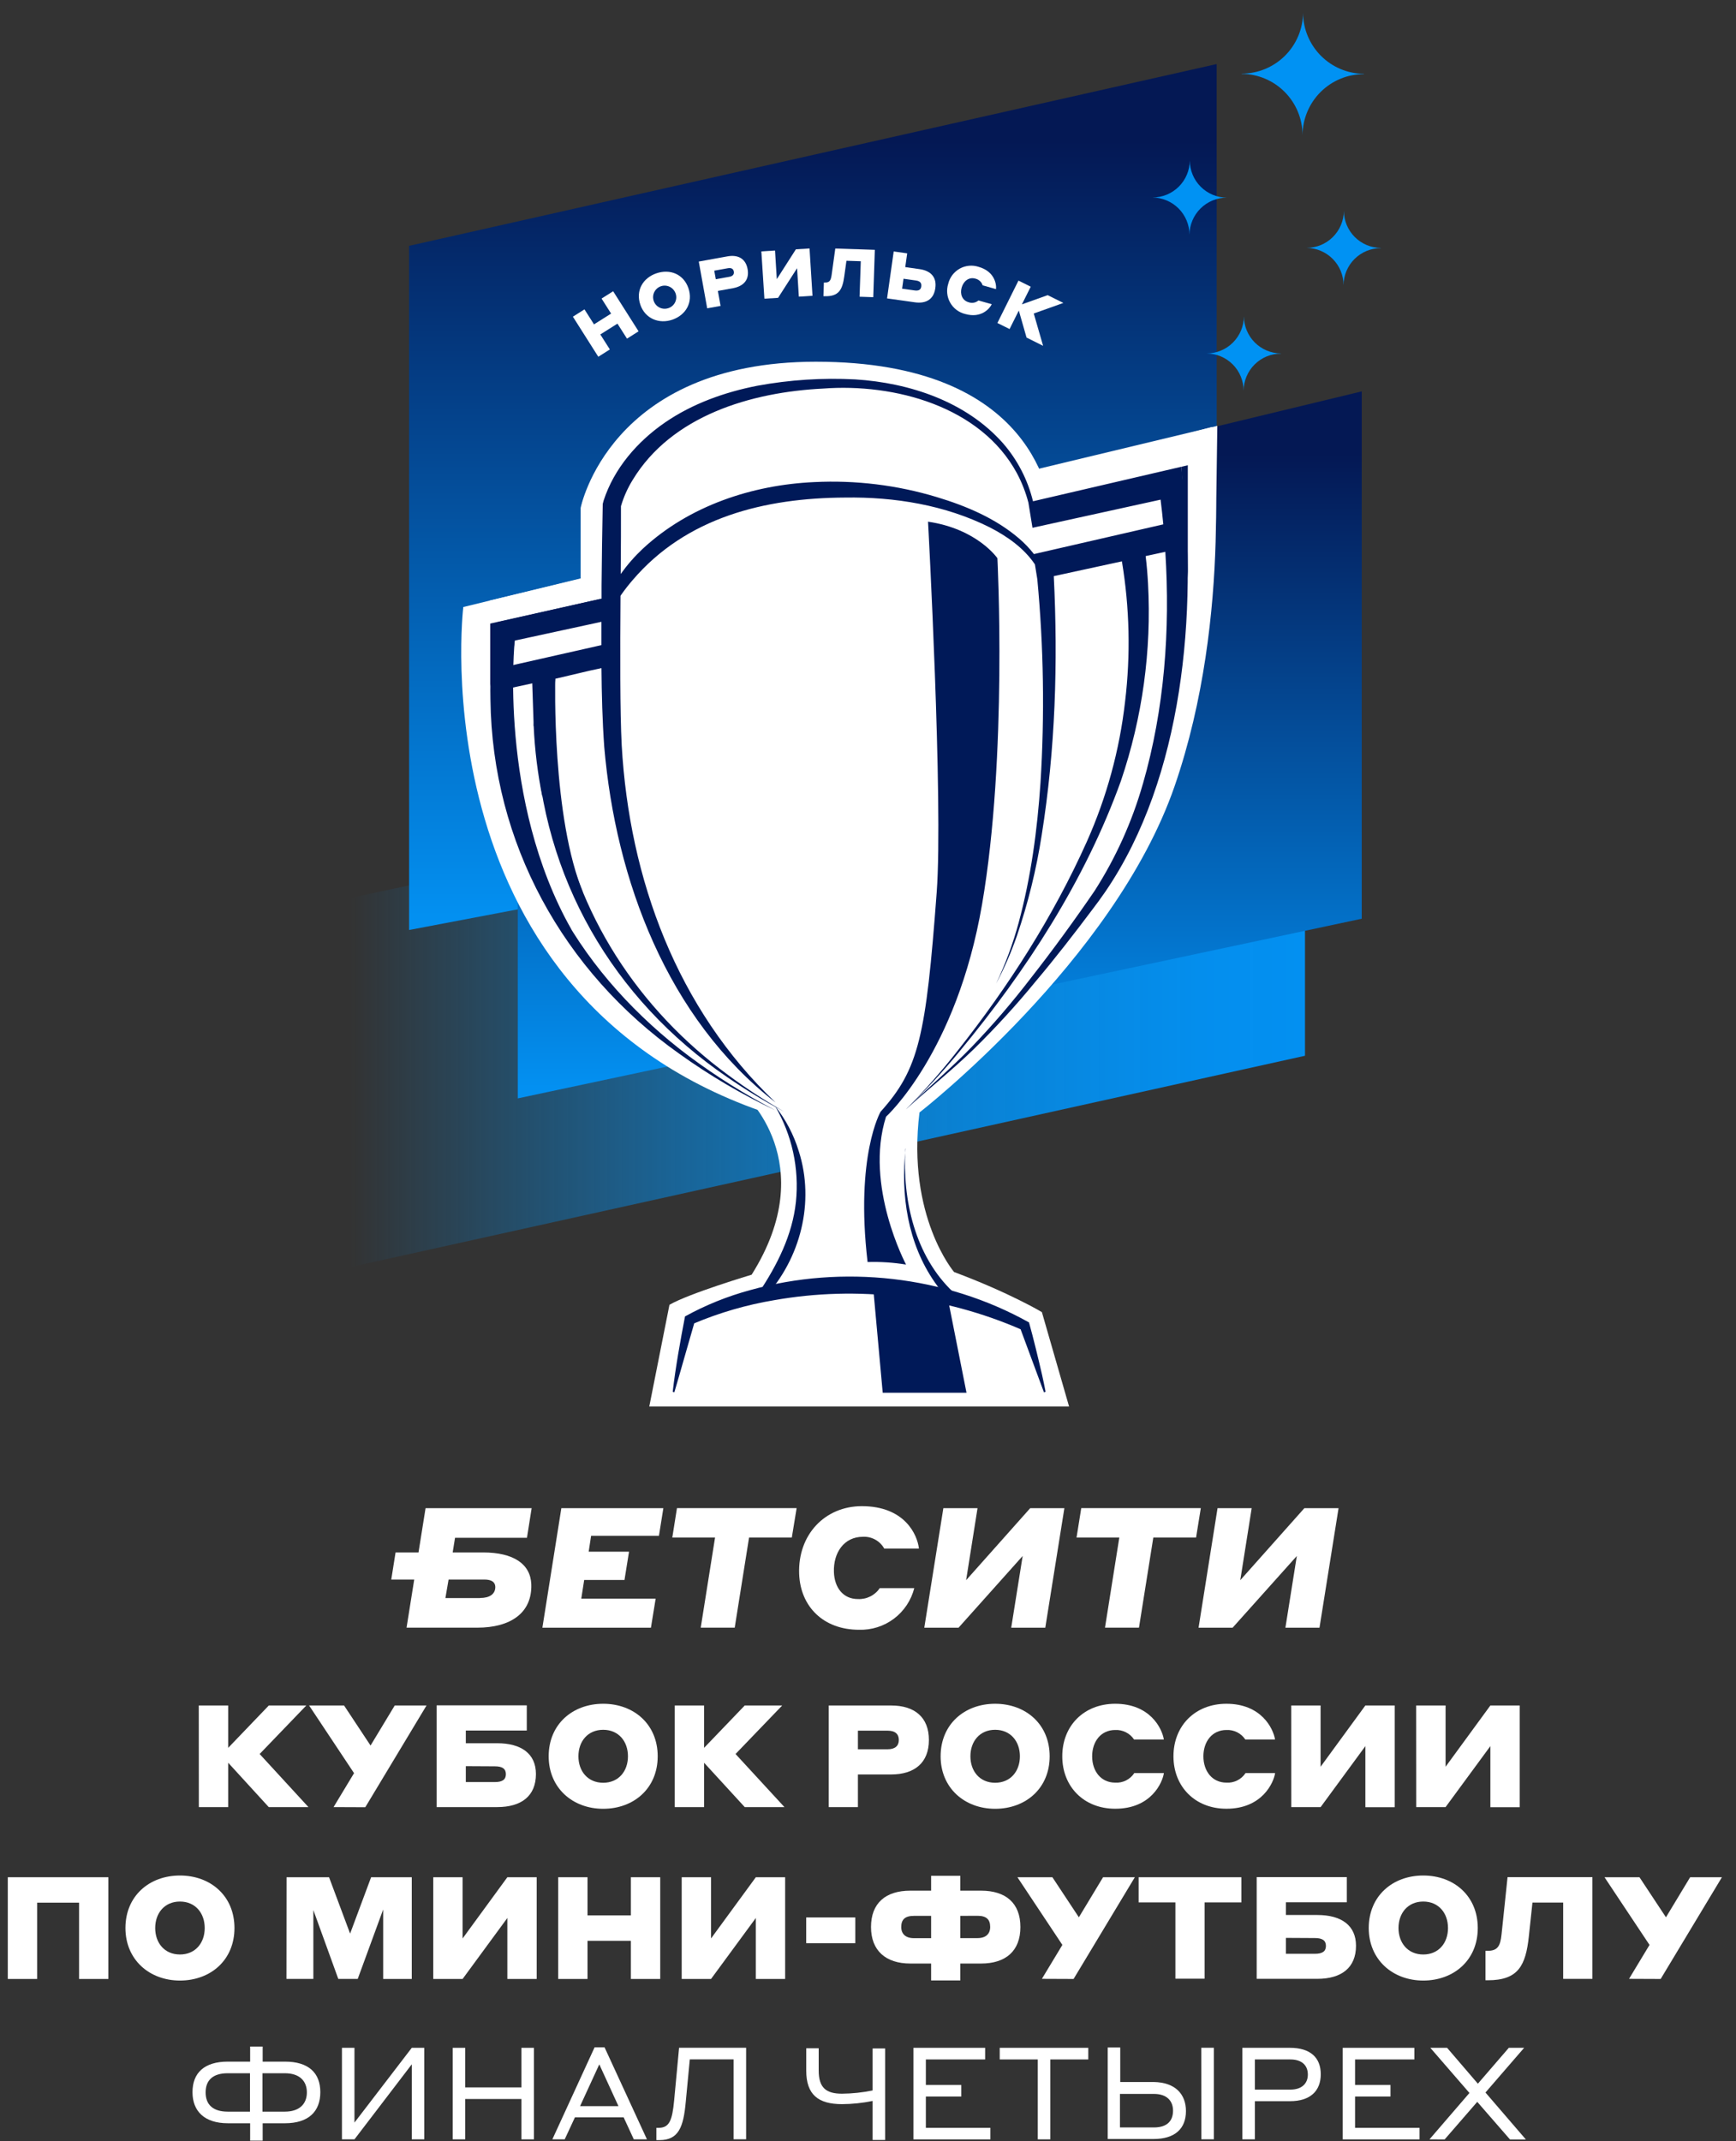 <svg width="120" height="148" viewBox="0 0 120 148" fill="none" xmlns="http://www.w3.org/2000/svg">
<rect x="0" y="0" width="120" height="148" fill="#333333" stroke="none"/>
<path d="M35.791 59.601L24.223 62.062V87.58L90.207 72.973V56.982L35.791 59.601Z" fill="url(#paint0_linear_6690_3380)"/>
<path d="M84.103 53.673V4.427L28.279 16.993V64.281L84.103 53.673Z" fill="url(#paint1_linear_6690_3380)"/>
<path d="M94.129 27.052L35.791 41.132V75.92L94.129 63.501V27.052Z" fill="url(#paint2_linear_6690_3380)"/>
<path d="M51.422 75.614C51.422 75.614 56.836 80.353 51.956 88.107C51.956 88.107 47.634 89.397 46.276 90.186L44.881 97.217H73.899L72.02 90.693C72.02 90.693 69.784 89.353 65.95 87.921C65.95 87.921 62.674 84.089 63.559 76.893L51.42 75.614" fill="white"/>
<path d="M40.137 39.98L32.025 41.958C32.025 41.958 28.736 69.297 53.76 77.183" fill="white"/>
<path d="M39.476 41.435C39.476 41.435 46.456 76.845 56.394 77.827L63.561 76.893C63.561 76.893 77.019 66.428 81.194 54.339C85.298 42.454 83.784 29.511 83.784 29.511L39.476 41.435Z" fill="white"/>
<path d="M33.849 41.514L84.147 29.436L84.048 36.429L33.849 42.456V41.514Z" fill="white"/>
<path d="M40.137 40.473V35.109C40.137 35.109 42.115 25.002 56.396 25.002C71.621 25.002 72.656 34.45 72.778 36.019L40.137 40.473Z" fill="white"/>
<path d="M40.175 40.413V35.05C40.175 35.05 42.152 25.501 56.434 25.501C68.663 25.501 71.757 34.384 71.88 35.957L40.175 40.413Z" fill="white"/>
<path d="M81.721 32.934L81.664 32.261L71.405 34.648C71.044 33.164 70.333 31.788 69.331 30.636C66.785 27.757 62.878 26.461 59.127 26.224C56.857 26.104 54.581 26.251 52.345 26.663C50.104 27.102 47.865 27.896 45.962 29.207C44.059 30.519 42.446 32.376 41.726 34.597C41.704 34.67 41.684 34.751 41.664 34.83C41.631 36.252 41.596 39.04 41.583 40.461C41.583 40.767 41.583 41.072 41.583 41.378L34.312 43.023V43.056C34.297 43.127 34.286 43.177 34.275 43.236L34.244 43.406C33.978 45.044 33.863 46.703 33.902 48.362C34.022 58.25 38.929 67.146 46.94 72.824C49.043 74.333 51.278 75.649 53.619 76.754C51.519 75.666 49.512 74.408 47.616 72.993C44.035 70.306 40.915 66.913 38.766 62.996C36.19 58.278 34.965 52.941 35.227 47.572L37.116 47.163C36.997 48.445 36.971 49.735 37.039 51.021C37.492 60.632 42.339 69.038 50.268 74.45C51.53 75.321 52.843 76.117 54.199 76.834C52.868 76.071 51.582 75.231 50.35 74.318C44.132 69.765 39.781 63.13 38.538 55.486C38.047 52.654 37.994 49.764 38.382 46.917L40.763 46.356L41.576 46.181C41.592 47.991 41.638 49.802 41.767 51.612C42.552 60.821 46.133 70.396 53.61 76.201C46.799 69.732 43.503 60.774 42.976 51.526C42.853 49.248 42.866 45.016 42.892 41.182C42.912 41.156 42.93 41.127 42.947 41.099C43.19 40.754 43.45 40.422 43.725 40.103C47.443 35.742 52.888 34.417 58.418 34.391C61.837 34.338 65.341 34.909 68.419 36.452C69.621 37.071 70.775 37.877 71.537 39.009L71.704 40.035C72.142 44.71 72.216 49.411 71.924 54.097C71.704 57.362 71.265 60.632 70.41 63.791C70.019 65.231 69.5 66.634 68.859 67.981C69.42 66.92 69.899 65.819 70.294 64.685C71.067 62.417 71.641 60.086 72.007 57.718C72.952 51.806 73.139 45.798 72.842 39.822L77.551 38.8C78.083 42.003 78.157 45.264 77.771 48.488C77.391 51.839 76.496 55.112 75.119 58.191C72.807 63.347 69.725 68.159 66.22 72.595C65.105 74.026 63.904 75.389 62.625 76.675C64.181 75.269 65.825 73.962 67.327 72.501C68.829 71.028 70.249 69.473 71.581 67.845C72.899 66.287 74.262 64.529 75.488 62.895C75.795 62.493 76.134 62.033 76.421 61.611C81.802 53.71 82.787 42.296 81.721 32.934ZM35.341 45.998C35.405 45.423 35.486 44.849 35.582 44.278L41.574 42.979C41.574 43.516 41.574 44.052 41.574 44.59L35.341 45.998ZM70.43 37.21C68.795 35.814 66.774 34.966 64.739 34.353C62.003 33.529 59.147 33.18 56.293 33.321C51.995 33.514 47.636 34.96 44.444 37.917C43.874 38.451 43.359 39.04 42.906 39.675C42.919 37.84 42.93 36.181 42.923 34.988C43.109 34.356 43.378 33.751 43.723 33.189C46.421 28.722 51.936 27.102 56.889 26.859C61.823 26.485 67.782 28.076 70.291 32.703C70.635 33.348 70.902 34.031 71.087 34.738L71.37 36.48L80.225 34.536C80.295 35.102 80.357 35.672 80.412 36.243L71.471 38.297C71.162 37.9 70.814 37.535 70.43 37.21ZM78.999 54.185C78.253 56.799 77.129 59.29 75.661 61.579C74.29 63.585 72.768 65.676 71.267 67.592C69.995 69.25 68.633 70.837 67.187 72.345C65.734 73.852 64.135 75.201 62.628 76.664C63.939 75.408 65.175 74.075 66.328 72.672C70.962 67.072 75.007 60.853 77.481 53.981C78.97 49.597 79.606 44.968 79.357 40.345C79.322 39.708 79.271 39.071 79.192 38.436L80.552 38.141C80.895 43.535 80.495 48.993 79.001 54.185H78.999Z" fill="#001958"/>
<path d="M41.581 41.378L33.888 43.1V47.455L34.844 43.788L41.581 41.378Z" fill="#001958"/>
<path d="M82.106 32.158V39.961L81.662 32.262L82.106 32.158Z" fill="#001958"/>
<path d="M35.582 44.278C35.582 44.278 34.418 55.29 39.513 64.272C39.513 64.272 33.888 57.147 34.679 46.915C34.811 45.139 35.582 44.278 35.582 44.278Z" fill="#001958"/>
<path d="M36.76 46.273L36.89 50.178H37.797V46.119L36.76 46.273Z" fill="#001958"/>
<path d="M36.89 50.175C36.964 51.841 37.169 53.498 37.503 55.132L37.63 47.273L37.164 46.48L36.89 50.175Z" fill="#001958"/>
<path d="M38.382 46.925C38.382 46.925 38.129 56.578 40.342 61.781L38.074 56.947L37.635 46.484L38.382 46.925Z" fill="#001958"/>
<path d="M46.5 96.2C46.702 94.477 47.025 92.684 47.351 90.99C48.776 90.204 50.292 89.593 51.864 89.169C58.235 87.387 65.341 88.169 71.129 91.405C71.445 92.53 71.77 93.893 72.034 95.037C72.12 95.423 72.201 95.808 72.275 96.195L72.163 96.237L70.535 91.843L70.584 91.893C65.217 89.556 59.281 88.851 53.516 89.867C51.605 90.187 49.738 90.729 47.953 91.482L47.999 91.425C47.588 92.823 47.034 94.818 46.614 96.233L46.5 96.2Z" fill="#001958"/>
<path d="M62.586 79.4C62.366 82.915 63.245 86.813 65.882 89.3L66.76 90.019C65.91 89.845 64.91 89.617 64.056 89.505C61.362 89.137 58.636 89.063 55.926 89.285C54.6 89.389 53.287 89.609 52 89.944L52.452 89.349C53.722 87.444 54.773 85.37 55.017 83.076C55.256 80.763 54.747 78.434 53.564 76.431C54.306 77.364 54.866 78.427 55.214 79.567C56.337 83.082 55.342 86.976 52.87 89.674L52.595 89.257C55.834 88.538 59.187 88.507 62.483 88.764C63.59 88.852 64.691 89.01 65.778 89.239L65.528 89.727C65.187 89.392 64.881 89.024 64.614 88.628C62.753 85.961 62.239 82.57 62.601 79.4H62.586Z" fill="#001958"/>
<path d="M66.809 96.266L65.513 89.729C65.513 89.729 63.61 89.639 60.391 89.379L61.017 96.266H66.809Z" fill="#001958"/>
<path d="M62.63 87.406C62.63 87.406 59.73 81.955 61.246 77.187C61.246 77.187 66.119 72.782 67.885 62.506C69.652 52.23 68.945 38.585 68.945 38.585C68.945 38.585 67.567 36.561 64.15 36.058C64.15 36.058 65.209 55.49 64.748 61.684C64.005 71.637 63.522 73.892 60.868 76.845C60.868 76.845 59.11 79.885 59.971 87.231C60.861 87.204 61.751 87.262 62.63 87.406Z" fill="#001958"/>
<path d="M85.834 5.089V5.104C86.95 5.114 88.016 5.563 88.803 6.354C89.59 7.145 90.033 8.214 90.037 9.33C90.047 8.21 90.498 7.14 91.292 6.352C92.087 5.564 93.161 5.122 94.28 5.122V5.104C93.164 5.096 92.096 4.647 91.308 3.856C90.52 3.065 90.076 1.995 90.073 0.879C90.064 1.998 89.614 3.068 88.82 3.856C88.026 4.645 86.953 5.088 85.834 5.089Z" fill="#0092F3"/>
<path d="M79.665 13.651C80.343 13.658 80.991 13.931 81.47 14.411C81.948 14.892 82.219 15.542 82.222 16.22C82.228 15.54 82.502 14.889 82.985 14.41C83.469 13.931 84.121 13.662 84.802 13.662C84.123 13.657 83.474 13.385 82.995 12.904C82.516 12.423 82.246 11.773 82.244 11.094C82.238 11.774 81.964 12.425 81.481 12.904C80.998 13.383 80.345 13.651 79.665 13.651Z" fill="#0092F3"/>
<path d="M90.314 17.134C90.993 17.14 91.643 17.413 92.122 17.895C92.6 18.376 92.87 19.027 92.872 19.707C92.877 19.026 93.152 18.376 93.635 17.897C94.118 17.418 94.771 17.149 95.451 17.149V17.138C94.773 17.133 94.125 16.861 93.646 16.381C93.168 15.901 92.897 15.252 92.894 14.574C92.888 15.255 92.614 15.906 92.131 16.385C91.648 16.865 90.995 17.134 90.314 17.134Z" fill="#0092F3"/>
<path d="M83.406 24.431C84.085 24.436 84.735 24.709 85.214 25.19C85.693 25.672 85.962 26.323 85.964 27.002C85.969 26.321 86.243 25.669 86.726 25.19C87.209 24.71 87.863 24.441 88.543 24.442V24.431C87.865 24.426 87.215 24.153 86.736 23.672C86.257 23.191 85.987 22.541 85.984 21.862C85.98 22.544 85.707 23.197 85.225 23.678C84.742 24.159 84.088 24.43 83.406 24.431Z" fill="#0092F3"/>
<path d="M39.601 21.889L40.401 21.383L41.06 22.42L42.242 21.675L41.583 20.636L42.383 20.131L44.141 22.901L43.341 23.407L42.681 22.37L41.497 23.117L42.156 24.154L41.357 24.659L39.601 21.889Z" fill="white"/>
<path d="M44.264 21.065C43.925 20.087 44.439 19.212 45.373 18.892C46.307 18.571 47.249 18.94 47.586 19.918C47.922 20.896 47.41 21.77 46.487 22.093C45.564 22.416 44.595 22.029 44.264 21.065ZM46.681 20.232C46.62 20.088 46.519 19.965 46.39 19.878C46.26 19.791 46.108 19.744 45.952 19.742C45.796 19.74 45.643 19.784 45.512 19.868C45.381 19.952 45.277 20.073 45.213 20.215C45.149 20.357 45.129 20.515 45.154 20.669C45.178 20.823 45.248 20.966 45.353 21.081C45.458 21.197 45.595 21.278 45.746 21.317C45.897 21.355 46.056 21.349 46.204 21.298C46.308 21.263 46.404 21.208 46.486 21.134C46.568 21.061 46.633 20.971 46.678 20.87C46.723 20.77 46.746 20.661 46.747 20.551C46.747 20.442 46.724 20.333 46.681 20.232Z" fill="white"/>
<path d="M48.302 18.079L50.279 17.721C51.024 17.587 51.545 17.877 51.677 18.599C51.809 19.322 51.42 19.777 50.675 19.918L49.622 20.109L49.809 21.144L48.884 21.311L48.302 18.079ZM49.372 18.709L49.48 19.3L50.42 19.131C50.66 19.087 50.758 18.955 50.725 18.771C50.692 18.586 50.558 18.496 50.312 18.54L49.372 18.709Z" fill="white"/>
<path d="M52.628 17.376L53.573 17.316L53.696 19.294L55.014 17.233L55.959 17.174L56.163 20.445L55.219 20.504L55.098 18.54L53.784 20.586L52.839 20.645L52.628 17.376Z" fill="white"/>
<path d="M56.992 20.474H56.919L56.95 19.529H57.018C57.337 19.54 57.429 19.39 57.484 19.015L57.739 17.178L60.472 17.268L60.364 20.542L59.417 20.509L59.501 18.057L58.51 18.024L58.358 19.109C58.229 20.047 57.969 20.504 56.992 20.474Z" fill="white"/>
<path d="M64.651 19.927C64.544 20.689 64.014 21.005 63.236 20.895L61.318 20.625L61.777 17.38L62.709 17.512L62.575 18.463L63.561 18.602C64.331 18.707 64.77 19.16 64.651 19.927ZM62.454 19.267L62.357 19.953L63.221 20.074C63.504 20.116 63.66 20.023 63.684 19.79C63.709 19.557 63.601 19.43 63.318 19.388L62.454 19.267Z" fill="white"/>
<path d="M65.547 19.612C65.6 19.392 65.698 19.186 65.835 19.006C65.972 18.826 66.145 18.677 66.343 18.567C66.54 18.457 66.759 18.39 66.984 18.369C67.209 18.348 67.436 18.374 67.65 18.446C68.727 18.751 68.889 19.612 68.848 19.984L67.925 19.722C67.888 19.608 67.823 19.505 67.734 19.424C67.646 19.343 67.538 19.286 67.422 19.259C66.982 19.133 66.604 19.421 66.475 19.876C66.345 20.331 66.512 20.768 66.96 20.893C67.074 20.933 67.196 20.942 67.314 20.921C67.433 20.898 67.543 20.846 67.635 20.768L68.553 21.027C68.426 21.309 67.841 22.02 66.73 21.706C66.51 21.655 66.303 21.558 66.122 21.422C65.941 21.287 65.791 21.115 65.68 20.918C65.569 20.722 65.499 20.504 65.477 20.279C65.454 20.054 65.478 19.827 65.547 19.612Z" fill="white"/>
<path d="M70.401 19.395L71.249 19.817L70.638 21.038L72.42 20.401L73.504 20.939L71.458 21.669L72.104 23.903L70.959 23.332L70.425 21.465L69.786 22.743L68.944 22.326L70.401 19.395Z" fill="white"/>
<path d="M13.306 144.61C13.306 143.274 14.124 142.498 15.747 142.498H17.291V141.455H18.157V142.498H19.701C21.323 142.498 22.142 143.27 22.142 144.61C22.142 145.95 21.323 146.757 19.701 146.757H18.157V147.958H17.291V146.757H15.747C14.124 146.757 13.306 145.915 13.306 144.61ZM17.28 143.301H15.735C14.712 143.301 14.213 143.791 14.213 144.626C14.213 145.46 14.712 145.954 15.735 145.954H17.28V143.301ZM18.145 143.301V145.954H19.69C20.713 145.954 21.212 145.41 21.212 144.626C21.212 143.842 20.713 143.301 19.69 143.301H18.145Z" fill="white"/>
<path d="M23.637 141.543H24.502V146.711L28.464 141.543H29.329V147.87H28.464V142.683L24.502 147.87H23.637V141.543Z" fill="white"/>
<path d="M31.291 141.543H32.157V144.278H36.042V141.543H36.907V147.87H36.042V145.081H32.157V147.87H31.291V141.543Z" fill="white"/>
<path d="M43.109 146.348H39.742L39.035 147.87H38.181L41.101 141.509H41.789L44.72 147.87H43.812L43.109 146.348ZM42.75 145.575L41.426 142.687L40.097 145.575H42.75Z" fill="white"/>
<path d="M45.585 147.923H45.373V147.074H45.523C46.265 147.074 46.469 146.576 46.601 145.166L46.941 141.539H51.575V147.866H50.71V142.343H47.682L47.404 145.266C47.246 147.031 46.906 147.923 45.585 147.923Z" fill="white"/>
<path d="M60.319 145.216C59.624 145.359 58.916 145.433 58.206 145.437C56.557 145.437 55.731 144.78 55.731 143.119V141.574H56.592V143.119C56.592 144.305 57.109 144.714 58.199 144.714C58.911 144.708 59.621 144.633 60.319 144.49V141.586H61.184V147.912H60.319V145.216Z" fill="white"/>
<path d="M63.142 141.543H68.097V142.347H63.999V144.112H66.448V144.911H63.999V147.074H68.46V147.873H63.142V141.543Z" fill="white"/>
<path d="M71.735 142.347H69.105V141.543H75.227V142.347H72.6V147.87H71.735V142.347Z" fill="white"/>
<path d="M81.978 145.915C81.978 147.143 81.205 147.846 79.741 147.846H76.571V141.52H77.436V143.907H79.753C81.224 143.93 81.978 144.733 81.978 145.915ZM77.416 144.73V147.047H79.768C80.649 147.047 81.085 146.618 81.085 145.888C81.085 145.205 80.649 144.73 79.768 144.73H77.416ZM83.036 141.539H83.909V147.866H83.043L83.036 141.539Z" fill="white"/>
<path d="M85.878 141.543H89.168C90.567 141.543 91.297 142.212 91.297 143.37C91.297 144.529 90.567 145.232 89.168 145.232H86.743V147.87H85.878V141.543ZM86.743 142.347V144.432H89.196C90.003 144.432 90.404 143.996 90.404 143.389C90.404 142.783 90.018 142.347 89.196 142.347H86.743Z" fill="white"/>
<path d="M92.814 141.543H97.766V142.347H93.668V144.112H96.116V144.911H93.668V147.074H98.125V147.873H92.814V141.543Z" fill="white"/>
<path d="M98.812 147.87L101.574 144.664L98.87 141.543H100.029L102.157 144.023L104.296 141.543H105.355L102.682 144.633L105.474 147.877H104.377L102.114 145.278L99.859 147.877L98.812 147.87Z" fill="white"/>
<path d="M38.803 104.244H45.854L45.549 106.153H40.86L40.691 107.251H43.481L43.167 109.207H40.381L40.181 110.497H45.322L44.995 112.505H37.492L38.803 104.244Z" fill="white"/>
<path d="M49.427 106.276H46.472L46.795 104.239H55.067L54.733 106.276H51.778L50.787 112.501H48.438L49.427 106.276Z" fill="white"/>
<path d="M55.241 108.781C55.144 106.083 57.016 104.105 59.576 104.105C62.544 104.105 63.416 106.083 63.52 107.036H61.123C60.978 106.776 60.763 106.562 60.503 106.418C60.243 106.274 59.947 106.206 59.65 106.221C58.332 106.221 57.596 107.337 57.644 108.664C57.682 109.734 58.279 110.525 59.303 110.525C59.599 110.54 59.893 110.478 60.158 110.345C60.423 110.213 60.649 110.015 60.815 109.769H63.199C62.985 110.612 62.489 111.357 61.795 111.881C61.1 112.404 60.247 112.675 59.378 112.648C56.924 112.648 55.322 111.05 55.241 108.781Z" fill="white"/>
<path d="M65.209 104.244H67.571L66.782 109.222L71.212 104.244H73.574L72.255 112.505H69.9L70.691 107.548L66.259 112.505H63.891L65.209 104.244Z" fill="white"/>
<path d="M77.371 106.276H74.415L74.741 104.239H83.006L82.677 106.276H79.722L78.731 112.501H76.382L77.371 106.276Z" fill="white"/>
<path d="M84.162 104.244H86.522L85.733 109.222L90.163 104.244H92.527L91.209 112.505H88.853L89.642 107.548L85.204 112.505H82.85L84.162 104.244Z" fill="white"/>
<path d="M33.398 107.304H31.291L31.454 106.291H36.426L36.749 104.244H29.417L28.929 107.304H27.343L27.046 109.176H28.633L28.103 112.503H32.99C35.268 112.503 36.793 111.503 36.725 109.501C36.672 108.095 35.481 107.304 33.398 107.304ZM33.179 110.457H30.788L31.008 109.176H33.488C33.976 109.176 34.227 109.352 34.238 109.677C34.244 110.189 33.836 110.451 33.185 110.451L33.179 110.457Z" fill="white"/>
<path d="M13.74 117.882H15.773V120.81L18.581 117.882H21.173L17.948 121.235L21.32 124.904H18.576L15.773 121.839V124.904H13.745L13.74 117.882Z" fill="white"/>
<path d="M23.058 124.904L24.473 122.559L21.366 117.882H23.783L25.614 120.65L27.286 117.882H29.483L25.251 124.913L23.058 124.904Z" fill="white"/>
<path d="M37.046 122.619C37.046 124.141 36.037 124.904 34.374 124.904H30.182V117.873H36.413V119.613H32.199V120.492H34.374C36.037 120.492 37.046 121.217 37.046 122.619ZM32.199 122.076V123.175H34.207C34.721 123.175 34.969 123.005 34.969 122.63C34.969 122.254 34.721 122.087 34.207 122.087L32.199 122.076Z" fill="white"/>
<path d="M37.927 121.393C37.927 119.178 39.579 117.763 41.695 117.763C43.811 117.763 45.463 119.178 45.463 121.393C45.463 123.607 43.811 125.022 41.695 125.022C39.579 125.022 37.927 123.579 37.927 121.393ZM43.407 121.393C43.407 120.364 42.763 119.562 41.695 119.562C40.627 119.562 39.983 120.364 39.983 121.393C39.983 122.421 40.627 123.223 41.695 123.223C42.763 123.223 43.407 122.421 43.407 121.393Z" fill="white"/>
<path d="M46.641 117.882H48.669V120.81L51.479 117.882H54.069L50.844 121.235L54.223 124.904H51.479L48.669 121.839V124.904H46.641V117.882Z" fill="white"/>
<path d="M57.286 117.882H61.597C63.221 117.882 64.21 118.692 64.21 120.266C64.21 121.839 63.221 122.649 61.597 122.649H59.303V124.904H57.286V117.882ZM59.303 119.622V120.909H61.351C61.874 120.909 62.131 120.67 62.131 120.266C62.131 119.861 61.885 119.622 61.351 119.622H59.303Z" fill="white"/>
<path d="M65.02 121.393C65.02 119.178 66.672 117.763 68.788 117.763C70.904 117.763 72.557 119.178 72.557 121.393C72.557 123.607 70.906 125.022 68.788 125.022C66.67 125.022 65.02 123.579 65.02 121.393ZM70.5 121.393C70.5 120.364 69.856 119.562 68.788 119.562C67.721 119.562 67.079 120.364 67.079 121.393C67.079 122.421 67.721 123.223 68.788 123.223C69.856 123.223 70.5 122.421 70.5 121.393Z" fill="white"/>
<path d="M73.429 121.393C73.429 119.277 74.932 117.763 77.09 117.763C79.482 117.763 80.324 119.444 80.451 120.235H78.392C78.251 120.021 78.056 119.848 77.827 119.733C77.598 119.617 77.343 119.563 77.087 119.576C76.088 119.576 75.494 120.386 75.494 121.395C75.494 122.403 76.088 123.214 77.087 123.214C77.346 123.231 77.604 123.179 77.836 123.063C78.067 122.947 78.264 122.772 78.406 122.555H80.453C80.355 123.214 79.575 125.018 77.092 125.018C74.932 125.022 73.429 123.5 73.429 121.393Z" fill="white"/>
<path d="M81.115 121.393C81.115 119.277 82.62 117.763 84.775 117.763C87.168 117.763 88.009 119.444 88.137 120.235H86.082C85.941 120.021 85.746 119.848 85.517 119.732C85.288 119.617 85.033 119.563 84.777 119.576C83.778 119.576 83.184 120.386 83.184 121.395C83.184 122.403 83.778 123.214 84.777 123.214C85.036 123.23 85.294 123.178 85.525 123.062C85.757 122.946 85.954 122.771 86.096 122.555H88.141C88.042 123.214 87.251 125.018 84.779 125.018C82.62 125.022 81.115 123.5 81.115 121.393Z" fill="white"/>
<path d="M89.257 117.882H91.285V122.116L94.379 117.882H96.409V124.913H94.381V120.69L91.288 124.904H89.26L89.257 117.882Z" fill="white"/>
<path d="M97.892 117.882H99.925V122.116L103.021 117.882H105.049V124.913H103.021V120.69L99.925 124.904H97.897L97.892 117.882Z" fill="white"/>
<path d="M0.539 129.753H7.491V136.784H5.465V131.511H2.567V136.784H0.539V129.753Z" fill="white"/>
<path d="M8.671 133.264C8.671 131.047 10.321 129.634 12.439 129.634C14.557 129.634 16.207 131.047 16.207 133.264C16.207 135.481 14.555 136.894 12.439 136.894C10.323 136.894 8.671 135.45 8.671 133.264ZM14.151 133.264C14.151 132.236 13.507 131.434 12.439 131.434C11.371 131.434 10.728 132.236 10.728 133.264C10.728 134.292 11.371 135.092 12.439 135.092C13.507 135.092 14.151 134.292 14.151 133.264Z" fill="white"/>
<path d="M19.809 129.753H22.746L24.201 133.649L25.653 129.753H28.463V136.784H26.486V131.983L24.728 136.78H23.384L21.661 132.023V136.78H19.802L19.809 129.753Z" fill="white"/>
<path d="M29.949 129.753H31.977V133.985L35.07 129.753H37.098V136.784H35.07V132.57L31.977 136.784H29.949V129.753Z" fill="white"/>
<path d="M38.584 129.753H40.612V132.39H43.609V129.753H45.637V136.784H43.609V134.147H40.612V136.784H38.584V129.753Z" fill="white"/>
<path d="M47.122 129.753H49.15V133.985L52.246 129.753H54.272V136.784H52.246V132.57L49.15 136.784H47.122V129.753Z" fill="white"/>
<path d="M55.728 132.532H59.121V134.312H55.728V132.532Z" fill="white"/>
<path d="M60.208 133.194C60.208 131.533 61.228 130.682 62.92 130.682H64.363V129.654H66.38V130.682H67.824C69.516 130.682 70.535 131.533 70.535 133.194C70.535 134.855 69.516 135.718 67.815 135.718H66.38V136.885H64.363V135.718H62.928C61.228 135.718 60.208 134.826 60.208 133.194ZM64.363 132.423H63.177C62.572 132.423 62.298 132.66 62.298 133.194C62.298 133.668 62.594 133.965 63.177 133.965H64.363V132.423ZM66.38 132.423V133.961H67.567C68.151 133.961 68.446 133.664 68.446 133.189C68.446 132.655 68.169 132.418 67.567 132.418L66.38 132.423Z" fill="white"/>
<path d="M72.021 136.775L73.436 134.431L70.329 129.753H72.746L74.576 132.522L76.248 129.753H78.445L74.211 136.784L72.021 136.775Z" fill="white"/>
<path d="M81.249 131.493H78.707V129.753H85.808V131.493H83.266V136.766H81.249V131.493Z" fill="white"/>
<path d="M93.733 134.49C93.733 136.013 92.722 136.775 91.061 136.775H86.867V129.744H93.098V131.484H88.886V132.363H91.061C92.722 132.363 93.733 133.082 93.733 134.49ZM88.886 133.945V135.044H90.894C91.408 135.044 91.654 134.877 91.654 134.501C91.654 134.125 91.408 133.956 90.894 133.956L88.886 133.945Z" fill="white"/>
<path d="M94.614 133.264C94.614 131.047 96.264 129.634 98.382 129.634C100.5 129.634 102.15 131.047 102.15 133.264C102.15 135.481 100.498 136.894 98.382 136.894C96.266 136.894 94.614 135.45 94.614 133.264ZM100.092 133.264C100.092 132.236 99.45 131.434 98.382 131.434C97.314 131.434 96.671 132.236 96.671 133.264C96.671 134.292 97.314 135.092 98.382 135.092C99.45 135.092 100.092 134.292 100.092 133.264Z" fill="white"/>
<path d="M102.845 136.874H102.684V134.839H102.834C103.517 134.839 103.713 134.512 103.794 133.701L104.209 129.746H110.074V136.777H108.054V131.504H105.93L105.681 133.837C105.464 135.874 104.941 136.874 102.845 136.874Z" fill="white"/>
<path d="M112.607 136.775L114.022 134.431L110.911 129.753H113.328L115.158 132.522L116.83 129.753H119.027L114.793 136.784L112.607 136.775Z" fill="white"/>
<defs>
<linearGradient id="paint0_linear_6690_3380" x1="24.223" y1="72.281" x2="90.207" y2="72.281" gradientUnits="userSpaceOnUse">
<stop stop-color="#0092F3" stop-opacity="0"/>
<stop offset="0.04" stop-color="#0092F3" stop-opacity="0.07"/>
<stop offset="0.19" stop-color="#0191F2" stop-opacity="0.31"/>
<stop offset="0.34" stop-color="#0291F2" stop-opacity="0.52"/>
<stop offset="0.48" stop-color="#0291F2" stop-opacity="0.69"/>
<stop offset="0.62" stop-color="#0290F1" stop-opacity="0.83"/>
<stop offset="0.76" stop-color="#0390F1" stop-opacity="0.92"/>
<stop offset="0.89" stop-color="#0390F1" stop-opacity="0.98"/>
<stop offset="1" stop-color="#0390F1"/>
</linearGradient>
<linearGradient id="paint1_linear_6690_3380" x1="56.19" y1="9.712" x2="56.19" y2="63.33" gradientUnits="userSpaceOnUse">
<stop stop-color="#041854"/>
<stop offset="1" stop-color="#0390F1"/>
</linearGradient>
<linearGradient id="paint2_linear_6690_3380" x1="64.961" y1="31.367" x2="64.961" y2="75.142" gradientUnits="userSpaceOnUse">
<stop stop-color="#041854"/>
<stop offset="1" stop-color="#0390F1"/>
</linearGradient>
</defs>
</svg>
